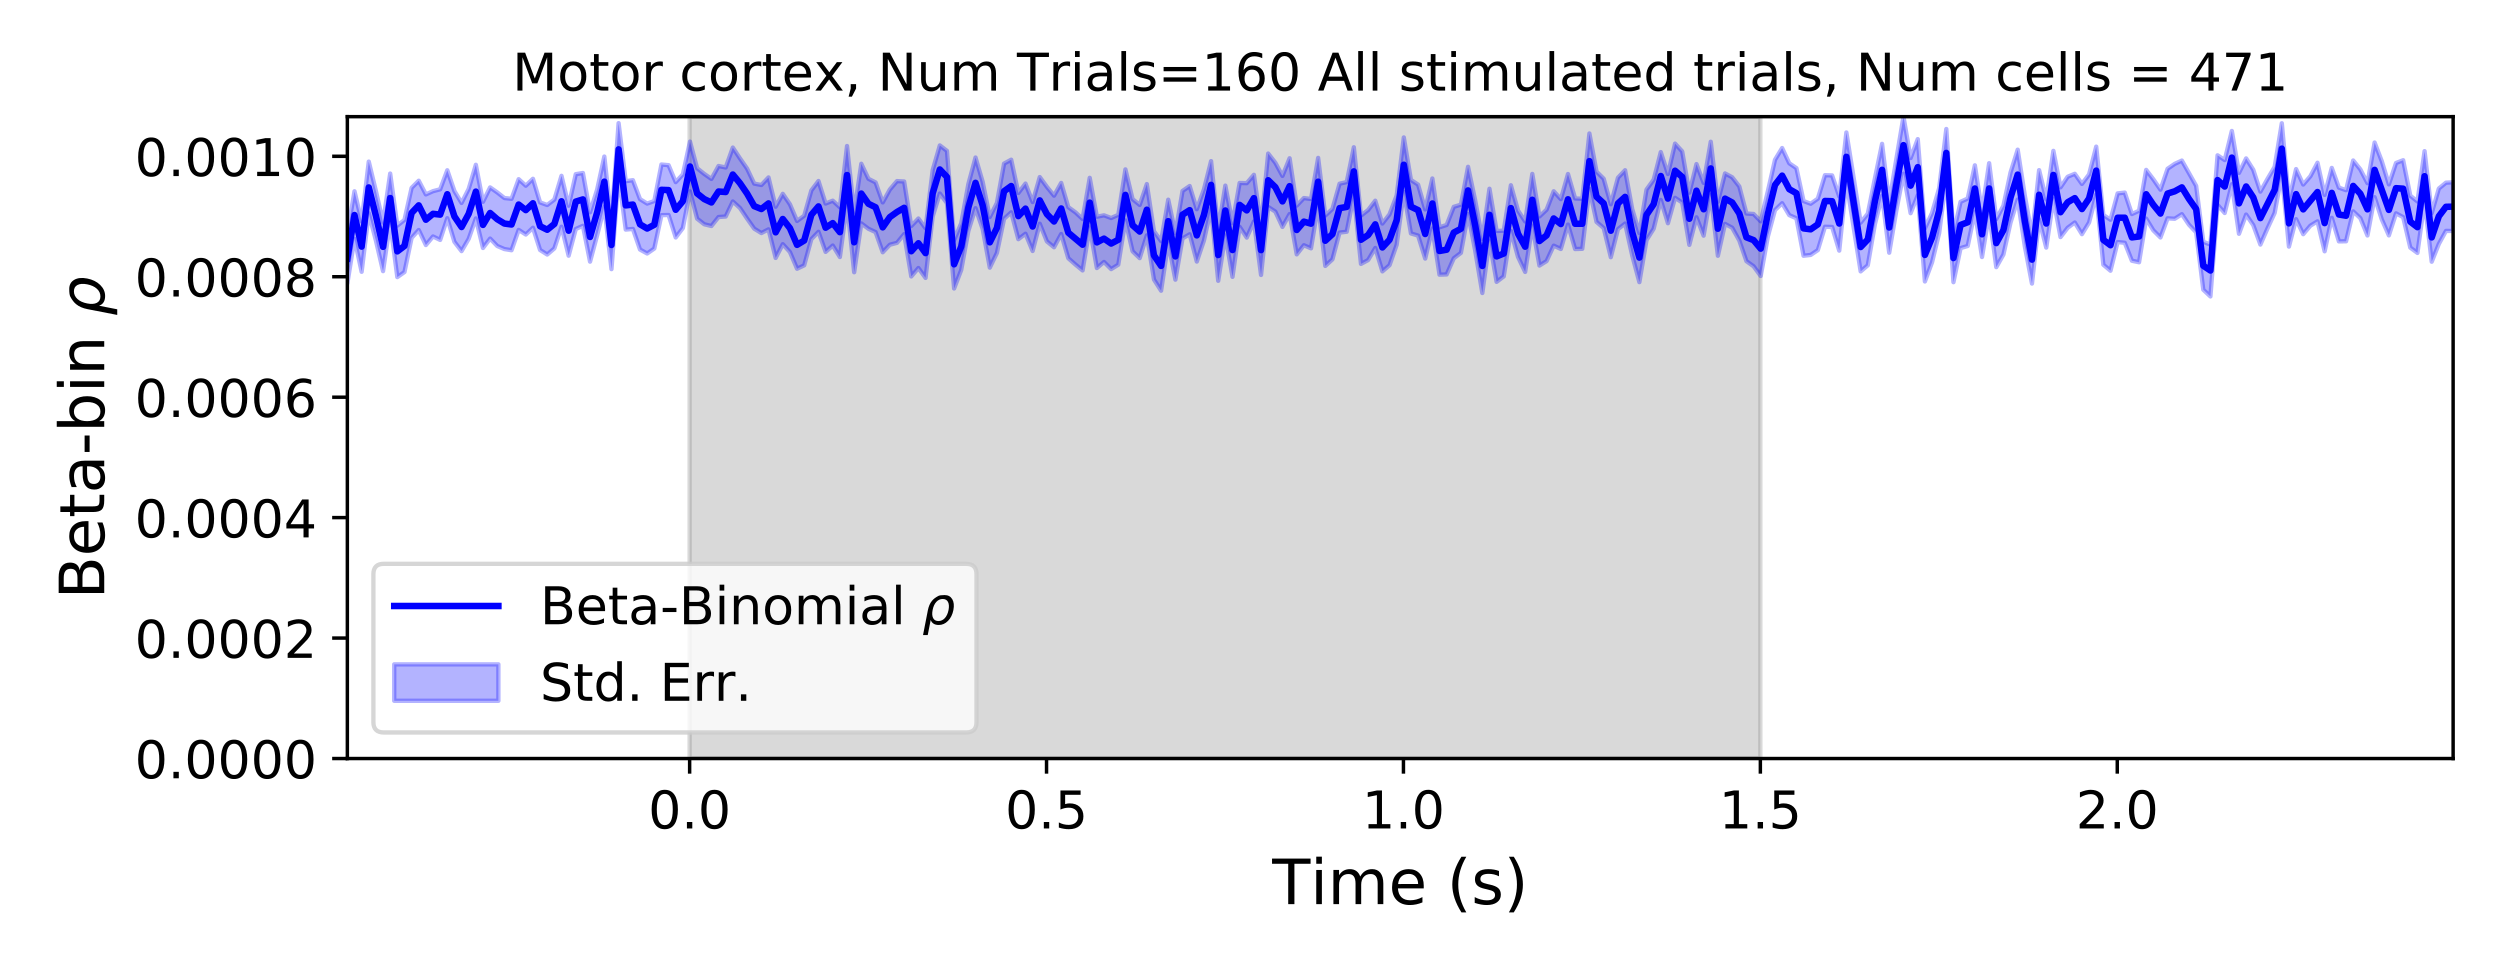 <?xml version="1.0" encoding="utf-8" standalone="no"?>
<!DOCTYPE svg PUBLIC "-//W3C//DTD SVG 1.1//EN"
  "http://www.w3.org/Graphics/SVG/1.1/DTD/svg11.dtd">
<!-- Created with matplotlib (https://matplotlib.org/) -->
<svg height="223.2pt" version="1.1" viewBox="0 0 576 223.2" width="576pt" xmlns="http://www.w3.org/2000/svg" xmlns:xlink="http://www.w3.org/1999/xlink">
 <defs>
  <style type="text/css">
*{stroke-linecap:butt;stroke-linejoin:round;}
  </style>
 </defs>
 <g id="figure_1">
  <g id="patch_1">
   <path d="M 0 223.2 
L 576 223.2 
L 576 0 
L 0 0 
z
" style="fill:#ffffff;"/>
  </g>
  <g id="axes_1">
   <g id="patch_2">
    <path d="M 80.03 174.76 
L 565.2 174.76 
L 565.2 26.88 
L 80.03 26.88 
z
" style="fill:#ffffff;"/>
   </g>
   <g id="PolyCollection_1">
    <defs>
     <path d="M 158.891 -48.44 
L 158.891 -196.32 
L 405.587 -196.32 
L 405.587 -48.44 
L 405.587 -48.44 
L 158.891 -48.44 
z
" id="mfb79ec7238" style="stroke:#808080;stroke-opacity:0.3;"/>
    </defs>
    <g clip-path="url(#p2ebeecdc3b)">
     <use style="fill:#808080;fill-opacity:0.3;stroke:#808080;stroke-opacity:0.3;" x="0" xlink:href="#mfb79ec7238" y="223.2"/>
    </g>
   </g>
   <g id="PolyCollection_2">
    <defs>
     <path d="M 80.03 -169.358 
L 80.03 -157.92 
L 81.675 -168.181 
L 83.319 -160.58 
L 84.964 -174.055 
L 86.609 -167.773 
L 88.253 -160.729 
L 89.898 -171.946 
L 91.543 -159.357 
L 93.187 -160.522 
L 94.832 -168.38 
L 96.476 -170.208 
L 98.121 -166.744 
L 99.766 -168.715 
L 101.41 -167.922 
L 103.055 -172.922 
L 104.7 -167.477 
L 106.344 -165.346 
L 107.989 -168.178 
L 109.634 -172.87 
L 111.278 -166.062 
L 112.923 -168.231 
L 114.568 -166.52 
L 116.212 -165.816 
L 117.857 -165.546 
L 119.501 -170.228 
L 121.146 -169.168 
L 122.791 -170.725 
L 124.435 -165.599 
L 126.08 -164.56 
L 127.725 -165.968 
L 129.369 -170.961 
L 131.014 -164.29 
L 132.659 -170.439 
L 134.303 -171.175 
L 135.948 -162.915 
L 137.593 -169.034 
L 139.237 -175.567 
L 140.882 -161.189 
L 142.526 -182.751 
L 144.171 -170.303 
L 145.816 -170.453 
L 147.46 -165.71 
L 149.105 -164.797 
L 150.75 -165.938 
L 152.394 -173.628 
L 154.039 -173.662 
L 155.684 -168.49 
L 157.328 -170.651 
L 158.973 -179.109 
L 160.618 -172.821 
L 162.262 -171.529 
L 163.907 -171.126 
L 165.551 -173.198 
L 167.196 -173.31 
L 168.841 -176.778 
L 170.485 -175.285 
L 172.13 -172.837 
L 173.775 -170.517 
L 175.419 -169.507 
L 177.064 -170.357 
L 178.709 -163.772 
L 180.353 -166.939 
L 181.998 -165.134 
L 183.643 -161.282 
L 185.287 -162.067 
L 186.932 -168.088 
L 188.577 -169.794 
L 190.221 -165.168 
L 191.866 -166.627 
L 193.51 -163.979 
L 195.155 -176.182 
L 196.8 -160.477 
L 198.444 -171.733 
L 200.089 -170.489 
L 201.734 -169.723 
L 203.378 -165.078 
L 205.023 -166.815 
L 206.668 -167.248 
L 208.312 -169.249 
L 209.957 -159.51 
L 211.602 -161.45 
L 213.246 -159.173 
L 214.891 -173.336 
L 216.535 -178.61 
L 218.18 -176.397 
L 219.825 -156.732 
L 221.469 -161.015 
L 223.114 -170.016 
L 224.759 -175.234 
L 226.403 -170.458 
L 228.048 -161.536 
L 229.693 -164.937 
L 231.337 -172.785 
L 232.982 -174.272 
L 234.627 -168.093 
L 236.271 -169.349 
L 237.916 -165.375 
L 239.56 -171.657 
L 241.205 -167.583 
L 242.85 -166.231 
L 244.494 -169.281 
L 246.139 -163.696 
L 247.784 -162.251 
L 249.428 -160.895 
L 251.073 -170.805 
L 252.718 -161.447 
L 254.362 -162.845 
L 256.007 -161.203 
L 257.652 -162.214 
L 259.296 -172.423 
L 260.941 -165.307 
L 262.585 -163.725 
L 264.23 -168.97 
L 265.875 -158.796 
L 267.519 -156.218 
L 269.164 -167.303 
L 270.809 -158.764 
L 272.453 -168.276 
L 274.098 -169.218 
L 275.743 -162.938 
L 277.387 -167.79 
L 279.032 -175.132 
L 280.677 -158.503 
L 282.321 -168.968 
L 283.966 -159.416 
L 285.611 -170.945 
L 287.255 -168.459 
L 288.9 -172.174 
L 290.544 -159.85 
L 292.189 -175.52 
L 293.834 -174.451 
L 295.478 -170.923 
L 297.123 -173.881 
L 298.768 -164.597 
L 300.412 -166.697 
L 302.057 -165.982 
L 303.702 -175.864 
L 305.346 -161.932 
L 306.991 -163.441 
L 308.636 -169.612 
L 310.28 -169.808 
L 311.925 -178.157 
L 313.569 -162.399 
L 315.214 -163.285 
L 316.859 -166.065 
L 318.503 -160.678 
L 320.148 -162.099 
L 321.793 -166.813 
L 323.437 -178.953 
L 325.082 -169.419 
L 326.727 -168.921 
L 328.371 -163.625 
L 330.016 -170.553 
L 331.661 -159.913 
L 333.305 -159.967 
L 334.95 -163.692 
L 336.594 -164.936 
L 338.239 -173.889 
L 339.884 -165.453 
L 341.528 -155.692 
L 343.173 -167.712 
L 344.818 -158.263 
L 346.462 -159.519 
L 348.107 -169.992 
L 349.752 -163.998 
L 351.396 -160.551 
L 353.041 -171.214 
L 354.686 -162.016 
L 356.33 -163.046 
L 357.975 -166.599 
L 359.619 -165.838 
L 361.264 -171.456 
L 362.909 -165.82 
L 364.553 -165.874 
L 366.198 -179.704 
L 367.843 -172.068 
L 369.487 -170.66 
L 371.132 -163.942 
L 372.777 -170.404 
L 374.421 -171.691 
L 376.066 -164.324 
L 377.711 -158.194 
L 379.355 -167.882 
L 381 -170.492 
L 382.645 -177.129 
L 384.289 -171.77 
L 385.934 -177.62 
L 387.578 -176.545 
L 389.223 -166.786 
L 390.868 -173.128 
L 392.512 -168.906 
L 394.157 -178.244 
L 395.802 -164.271 
L 397.446 -171.619 
L 399.091 -170.734 
L 400.736 -167.781 
L 402.38 -163.023 
L 404.025 -161.854 
L 405.67 -159.615 
L 407.314 -168.695 
L 408.959 -174.8 
L 410.603 -176.375 
L 412.248 -173.633 
L 413.893 -172.909 
L 415.537 -164.273 
L 417.182 -164.467 
L 418.827 -165.574 
L 420.471 -170.952 
L 422.116 -170.909 
L 423.761 -165.455 
L 425.405 -181.469 
L 427.05 -170.97 
L 428.695 -160.673 
L 430.339 -162.077 
L 431.984 -171.571 
L 433.628 -178.089 
L 435.273 -164.974 
L 436.918 -174.701 
L 438.562 -183.193 
L 440.207 -174.082 
L 441.852 -178.224 
L 443.496 -158.35 
L 445.141 -162.76 
L 446.786 -169.521 
L 448.43 -182.448 
L 450.075 -158.186 
L 451.72 -166.041 
L 453.364 -166.53 
L 455.009 -174.422 
L 456.653 -163.983 
L 458.298 -173.954 
L 459.943 -161.649 
L 461.587 -164.557 
L 463.232 -171.937 
L 464.877 -177.23 
L 466.521 -166.437 
L 468.166 -157.868 
L 469.811 -172.643 
L 471.455 -166.157 
L 473.1 -177.345 
L 474.745 -168.577 
L 476.389 -170.723 
L 478.034 -171.936 
L 479.679 -169.251 
L 481.323 -171.935 
L 482.968 -178.366 
L 484.612 -162.209 
L 486.257 -160.83 
L 487.902 -167.432 
L 489.546 -167.262 
L 491.191 -163.125 
L 492.836 -162.778 
L 494.48 -172.83 
L 496.125 -170.128 
L 497.77 -168.49 
L 499.414 -172.897 
L 501.059 -172.798 
L 502.704 -173.85 
L 504.348 -171.417 
L 505.993 -169.674 
L 507.637 -156.456 
L 509.282 -154.901 
L 510.927 -176.003 
L 512.571 -174.126 
L 514.216 -180.753 
L 515.861 -169.334 
L 517.505 -173.76 
L 519.15 -171.337 
L 520.795 -166.855 
L 522.439 -170.595 
L 524.084 -174.147 
L 525.729 -183.097 
L 527.373 -166.385 
L 529.018 -172.701 
L 530.662 -169.246 
L 532.307 -171.202 
L 533.952 -172.205 
L 535.596 -165.302 
L 537.241 -173.012 
L 538.886 -167.584 
L 540.53 -167.607 
L 542.175 -174.5 
L 543.82 -172.943 
L 545.464 -168.946 
L 547.109 -177.763 
L 548.754 -172.673 
L 550.398 -168.967 
L 552.043 -174.046 
L 553.687 -173.171 
L 555.332 -166.147 
L 556.977 -164.933 
L 558.621 -176.824 
L 560.266 -162.902 
L 561.911 -167.004 
L 563.555 -169.997 
L 565.2 -169.98 
L 565.2 -181.199 
L 565.2 -181.199 
L 563.555 -181.114 
L 561.911 -179.755 
L 560.266 -174.103 
L 558.621 -188.376 
L 556.977 -176.79 
L 555.332 -178.107 
L 553.687 -186.284 
L 552.043 -185.646 
L 550.398 -180.722 
L 548.754 -186.085 
L 547.109 -190.363 
L 545.464 -180.996 
L 543.82 -184.18 
L 542.175 -186.22 
L 540.53 -179.38 
L 538.886 -179.963 
L 537.241 -184.512 
L 535.596 -178.298 
L 533.952 -185.704 
L 532.307 -182.591 
L 530.662 -180.681 
L 529.018 -184.24 
L 527.373 -177.093 
L 525.729 -194.801 
L 524.084 -184.77 
L 522.439 -181.989 
L 520.795 -179.051 
L 519.15 -184.093 
L 517.505 -186.701 
L 515.861 -183.351 
L 514.216 -193.026 
L 512.571 -186.322 
L 510.927 -187.414 
L 509.282 -166.84 
L 507.637 -167.495 
L 505.993 -180.381 
L 504.348 -183.298 
L 502.704 -186.203 
L 501.059 -185.445 
L 499.414 -184.312 
L 497.77 -179.502 
L 496.125 -181.891 
L 494.48 -184.054 
L 492.836 -174.648 
L 491.191 -173.883 
L 489.546 -178.826 
L 487.902 -178.641 
L 486.257 -172.572 
L 484.612 -173.669 
L 482.968 -189.413 
L 481.323 -183.016 
L 479.679 -180.822 
L 478.034 -183.158 
L 476.389 -182.474 
L 474.745 -180.038 
L 473.1 -188.443 
L 471.455 -177.24 
L 469.811 -184.001 
L 468.166 -168.896 
L 466.521 -178.115 
L 464.877 -188.713 
L 463.232 -183.474 
L 461.587 -175.801 
L 459.943 -172.733 
L 458.298 -185.6 
L 456.653 -174.439 
L 455.009 -185.11 
L 453.364 -177.457 
L 451.72 -176.71 
L 450.075 -169.307 
L 448.43 -193.478 
L 446.786 -179.862 
L 445.141 -174.135 
L 443.496 -170.583 
L 441.852 -191.146 
L 440.207 -186.784 
L 438.562 -196.32 
L 436.918 -186.551 
L 435.273 -176.588 
L 433.628 -190.057 
L 431.984 -182.113 
L 430.339 -173.955 
L 428.695 -171.906 
L 427.05 -182.417 
L 425.405 -192.678 
L 423.761 -177.94 
L 422.116 -182.783 
L 420.471 -182.835 
L 418.827 -177.431 
L 417.182 -176.258 
L 415.537 -176.883 
L 413.893 -184.458 
L 412.248 -185.584 
L 410.603 -189.09 
L 408.959 -186.385 
L 407.314 -179.136 
L 405.67 -172.202 
L 404.025 -173.899 
L 402.38 -174.007 
L 400.736 -180.243 
L 399.091 -182.361 
L 397.446 -183.242 
L 395.802 -176.73 
L 394.157 -190.542 
L 392.512 -181.071 
L 390.868 -185.394 
L 389.223 -178.813 
L 387.578 -188.314 
L 385.934 -190.111 
L 384.289 -183.117 
L 382.645 -188.157 
L 381 -181.789 
L 379.355 -179.522 
L 377.711 -169.502 
L 376.066 -175.012 
L 374.421 -183.981 
L 372.777 -182.254 
L 371.132 -176.144 
L 369.487 -182.025 
L 367.843 -183.648 
L 366.198 -192.449 
L 364.553 -177.414 
L 362.909 -177.472 
L 361.264 -183.112 
L 359.619 -177.323 
L 357.975 -179.132 
L 356.33 -174.885 
L 354.686 -173.318 
L 353.041 -183.128 
L 351.396 -172.17 
L 349.752 -174.69 
L 348.107 -180.52 
L 346.462 -170.051 
L 344.818 -169.988 
L 343.173 -179.709 
L 341.528 -168.161 
L 339.884 -177.022 
L 338.239 -184.768 
L 336.594 -176.048 
L 334.95 -175.545 
L 333.305 -171.369 
L 331.661 -170.831 
L 330.016 -182.077 
L 328.371 -174.949 
L 326.727 -180.655 
L 325.082 -181.746 
L 323.437 -191.536 
L 321.793 -178.164 
L 320.148 -173.82 
L 318.503 -171.698 
L 316.859 -176.955 
L 315.214 -174.81 
L 313.569 -173.513 
L 311.925 -189.271 
L 310.28 -181.245 
L 308.636 -180.876 
L 306.991 -175.066 
L 305.346 -173.537 
L 303.702 -186.821 
L 302.057 -177.35 
L 300.412 -177.569 
L 298.768 -175.83 
L 297.123 -186.734 
L 295.478 -182.676 
L 293.834 -185.705 
L 292.189 -187.82 
L 290.544 -171.289 
L 288.9 -182.921 
L 287.255 -181.001 
L 285.611 -181.042 
L 283.966 -171.772 
L 282.321 -180.434 
L 280.677 -170.37 
L 279.032 -186.078 
L 277.387 -179.561 
L 275.743 -175.001 
L 274.098 -180.339 
L 272.453 -179.199 
L 270.809 -169.482 
L 269.164 -177.191 
L 267.519 -167.641 
L 265.875 -169.914 
L 264.23 -180.787 
L 262.585 -175.982 
L 260.941 -177.332 
L 259.296 -184.172 
L 257.652 -173.696 
L 256.007 -172.968 
L 254.362 -173.593 
L 252.718 -173.264 
L 251.073 -182.226 
L 249.428 -172.741 
L 247.784 -174.28 
L 246.139 -175.473 
L 244.494 -181.053 
L 242.85 -178.115 
L 241.205 -180.145 
L 239.56 -182.4 
L 237.916 -176.65 
L 236.271 -180.908 
L 234.627 -178.733 
L 232.982 -186.403 
L 231.337 -185.512 
L 229.693 -176.459 
L 228.048 -173.195 
L 226.403 -181.312 
L 224.759 -186.908 
L 223.114 -180.806 
L 221.469 -171.771 
L 219.825 -167.878 
L 218.18 -188.436 
L 216.535 -189.697 
L 214.891 -184.009 
L 213.246 -170.596 
L 211.602 -172.857 
L 209.957 -171.125 
L 208.312 -181.384 
L 206.668 -181.472 
L 205.023 -179.54 
L 203.378 -176.565 
L 201.734 -181.17 
L 200.089 -182.008 
L 198.444 -185.466 
L 196.8 -174.285 
L 195.155 -189.562 
L 193.51 -175.435 
L 191.866 -176.963 
L 190.221 -176.302 
L 188.577 -181.496 
L 186.932 -179.321 
L 185.287 -173.494 
L 183.643 -172.295 
L 181.998 -176.134 
L 180.353 -178.539 
L 178.709 -175.572 
L 177.064 -182.318 
L 175.419 -180.577 
L 173.775 -180.896 
L 172.13 -184.346 
L 170.485 -186.708 
L 168.841 -189.199 
L 167.196 -184.611 
L 165.551 -184.954 
L 163.907 -181.978 
L 162.262 -183.13 
L 160.618 -184.443 
L 158.973 -190.574 
L 157.328 -183.024 
L 155.684 -181.244 
L 154.039 -185.145 
L 152.394 -185.298 
L 150.75 -176.885 
L 149.105 -176.296 
L 147.46 -177.317 
L 145.816 -181.682 
L 144.171 -181.447 
L 142.526 -194.826 
L 140.882 -172.328 
L 139.237 -187.131 
L 137.593 -179.567 
L 135.948 -174.287 
L 134.303 -183.341 
L 132.659 -183.071 
L 131.014 -175.804 
L 129.369 -182.687 
L 127.725 -177.226 
L 126.08 -175.971 
L 124.435 -176.563 
L 122.791 -182.007 
L 121.146 -180.414 
L 119.501 -181.914 
L 117.857 -177.4 
L 116.212 -177.573 
L 114.568 -178.867 
L 112.923 -180.021 
L 111.278 -176.705 
L 109.634 -185.232 
L 107.989 -179.692 
L 106.344 -176.448 
L 104.7 -179.176 
L 103.055 -183.971 
L 101.41 -179.582 
L 99.766 -179.155 
L 98.121 -178.408 
L 96.476 -181.561 
L 94.832 -179.909 
L 93.187 -172.53 
L 91.543 -171.214 
L 89.898 -183.213 
L 88.253 -171.917 
L 86.609 -179.182 
L 84.964 -185.965 
L 83.319 -172.183 
L 81.675 -179.126 
L 80.03 -169.358 
z
" id="m6a6c5e81e4" style="stroke:#0000ff;stroke-opacity:0.3;"/>
    </defs>
    <g clip-path="url(#p2ebeecdc3b)">
     <use style="fill:#0000ff;fill-opacity:0.3;stroke:#0000ff;stroke-opacity:0.3;" x="0" xlink:href="#m6a6c5e81e4" y="223.2"/>
    </g>
   </g>
   <g id="matplotlib.axis_1">
    <g id="xtick_1">
     <g id="line2d_1">
      <defs>
       <path d="M 0 0 
L 0 3.5 
" id="m3a755cd1f6" style="stroke:#000000;stroke-width:0.8;"/>
      </defs>
      <g>
       <use style="stroke:#000000;stroke-width:0.8;" x="158.891" xlink:href="#m3a755cd1f6" y="174.76"/>
      </g>
     </g>
     <g id="text_1">
      <!-- 0.0 -->
      <defs>
       <path d="M 31.781 66.406 
Q 24.172 66.406 20.328 58.906 
Q 16.5 51.422 16.5 36.375 
Q 16.5 21.391 20.328 13.891 
Q 24.172 6.391 31.781 6.391 
Q 39.453 6.391 43.281 13.891 
Q 47.125 21.391 47.125 36.375 
Q 47.125 51.422 43.281 58.906 
Q 39.453 66.406 31.781 66.406 
z
M 31.781 74.219 
Q 44.047 74.219 50.516 64.516 
Q 56.984 54.828 56.984 36.375 
Q 56.984 17.969 50.516 8.266 
Q 44.047 -1.422 31.781 -1.422 
Q 19.531 -1.422 13.062 8.266 
Q 6.594 17.969 6.594 36.375 
Q 6.594 54.828 13.062 64.516 
Q 19.531 74.219 31.781 74.219 
z
" id="DejaVuSans-48"/>
       <path d="M 10.688 12.406 
L 21 12.406 
L 21 0 
L 10.688 0 
z
" id="DejaVuSans-46"/>
      </defs>
      <g transform="translate(149.349 190.878)scale(0.12 -0.12)">
       <use xlink:href="#DejaVuSans-48"/>
       <use x="63.623" xlink:href="#DejaVuSans-46"/>
       <use x="95.41" xlink:href="#DejaVuSans-48"/>
      </g>
     </g>
    </g>
    <g id="xtick_2">
     <g id="line2d_2">
      <g>
       <use style="stroke:#000000;stroke-width:0.8;" x="241.123" xlink:href="#m3a755cd1f6" y="174.76"/>
      </g>
     </g>
     <g id="text_2">
      <!-- 0.5 -->
      <defs>
       <path d="M 10.797 72.906 
L 49.516 72.906 
L 49.516 64.594 
L 19.828 64.594 
L 19.828 46.734 
Q 21.969 47.469 24.109 47.828 
Q 26.266 48.188 28.422 48.188 
Q 40.625 48.188 47.75 41.5 
Q 54.891 34.812 54.891 23.391 
Q 54.891 11.625 47.562 5.094 
Q 40.234 -1.422 26.906 -1.422 
Q 22.312 -1.422 17.547 -0.641 
Q 12.797 0.141 7.719 1.703 
L 7.719 11.625 
Q 12.109 9.234 16.797 8.062 
Q 21.484 6.891 26.703 6.891 
Q 35.156 6.891 40.078 11.328 
Q 45.016 15.766 45.016 23.391 
Q 45.016 31 40.078 35.438 
Q 35.156 39.891 26.703 39.891 
Q 22.75 39.891 18.812 39.016 
Q 14.891 38.141 10.797 36.281 
z
" id="DejaVuSans-53"/>
      </defs>
      <g transform="translate(231.581 190.878)scale(0.12 -0.12)">
       <use xlink:href="#DejaVuSans-48"/>
       <use x="63.623" xlink:href="#DejaVuSans-46"/>
       <use x="95.41" xlink:href="#DejaVuSans-53"/>
      </g>
     </g>
    </g>
    <g id="xtick_3">
     <g id="line2d_3">
      <g>
       <use style="stroke:#000000;stroke-width:0.8;" x="323.355" xlink:href="#m3a755cd1f6" y="174.76"/>
      </g>
     </g>
     <g id="text_3">
      <!-- 1.0 -->
      <defs>
       <path d="M 12.406 8.297 
L 28.516 8.297 
L 28.516 63.922 
L 10.984 60.406 
L 10.984 69.391 
L 28.422 72.906 
L 38.281 72.906 
L 38.281 8.297 
L 54.391 8.297 
L 54.391 0 
L 12.406 0 
z
" id="DejaVuSans-49"/>
      </defs>
      <g transform="translate(313.813 190.878)scale(0.12 -0.12)">
       <use xlink:href="#DejaVuSans-49"/>
       <use x="63.623" xlink:href="#DejaVuSans-46"/>
       <use x="95.41" xlink:href="#DejaVuSans-48"/>
      </g>
     </g>
    </g>
    <g id="xtick_4">
     <g id="line2d_4">
      <g>
       <use style="stroke:#000000;stroke-width:0.8;" x="405.587" xlink:href="#m3a755cd1f6" y="174.76"/>
      </g>
     </g>
     <g id="text_4">
      <!-- 1.5 -->
      <g transform="translate(396.045 190.878)scale(0.12 -0.12)">
       <use xlink:href="#DejaVuSans-49"/>
       <use x="63.623" xlink:href="#DejaVuSans-46"/>
       <use x="95.41" xlink:href="#DejaVuSans-53"/>
      </g>
     </g>
    </g>
    <g id="xtick_5">
     <g id="line2d_5">
      <g>
       <use style="stroke:#000000;stroke-width:0.8;" x="487.819" xlink:href="#m3a755cd1f6" y="174.76"/>
      </g>
     </g>
     <g id="text_5">
      <!-- 2.0 -->
      <defs>
       <path d="M 19.188 8.297 
L 53.609 8.297 
L 53.609 0 
L 7.328 0 
L 7.328 8.297 
Q 12.938 14.109 22.625 23.891 
Q 32.328 33.688 34.812 36.531 
Q 39.547 41.844 41.422 45.531 
Q 43.312 49.219 43.312 52.781 
Q 43.312 58.594 39.234 62.25 
Q 35.156 65.922 28.609 65.922 
Q 23.969 65.922 18.812 64.312 
Q 13.672 62.703 7.812 59.422 
L 7.812 69.391 
Q 13.766 71.781 18.938 73 
Q 24.125 74.219 28.422 74.219 
Q 39.75 74.219 46.484 68.547 
Q 53.219 62.891 53.219 53.422 
Q 53.219 48.922 51.531 44.891 
Q 49.859 40.875 45.406 35.406 
Q 44.188 33.984 37.641 27.219 
Q 31.109 20.453 19.188 8.297 
z
" id="DejaVuSans-50"/>
      </defs>
      <g transform="translate(478.278 190.878)scale(0.12 -0.12)">
       <use xlink:href="#DejaVuSans-50"/>
       <use x="63.623" xlink:href="#DejaVuSans-46"/>
       <use x="95.41" xlink:href="#DejaVuSans-48"/>
      </g>
     </g>
    </g>
    <g id="text_6">
     <!-- Time (s) -->
     <defs>
      <path d="M -0.297 72.906 
L 61.375 72.906 
L 61.375 64.594 
L 35.5 64.594 
L 35.5 0 
L 25.594 0 
L 25.594 64.594 
L -0.297 64.594 
z
" id="DejaVuSans-84"/>
      <path d="M 9.422 54.688 
L 18.406 54.688 
L 18.406 0 
L 9.422 0 
z
M 9.422 75.984 
L 18.406 75.984 
L 18.406 64.594 
L 9.422 64.594 
z
" id="DejaVuSans-105"/>
      <path d="M 52 44.188 
Q 55.375 50.25 60.062 53.125 
Q 64.75 56 71.094 56 
Q 79.641 56 84.281 50.016 
Q 88.922 44.047 88.922 33.016 
L 88.922 0 
L 79.891 0 
L 79.891 32.719 
Q 79.891 40.578 77.094 44.375 
Q 74.312 48.188 68.609 48.188 
Q 61.625 48.188 57.562 43.547 
Q 53.516 38.922 53.516 30.906 
L 53.516 0 
L 44.484 0 
L 44.484 32.719 
Q 44.484 40.625 41.703 44.406 
Q 38.922 48.188 33.109 48.188 
Q 26.219 48.188 22.156 43.531 
Q 18.109 38.875 18.109 30.906 
L 18.109 0 
L 9.078 0 
L 9.078 54.688 
L 18.109 54.688 
L 18.109 46.188 
Q 21.188 51.219 25.484 53.609 
Q 29.781 56 35.688 56 
Q 41.656 56 45.828 52.969 
Q 50 49.953 52 44.188 
z
" id="DejaVuSans-109"/>
      <path d="M 56.203 29.594 
L 56.203 25.203 
L 14.891 25.203 
Q 15.484 15.922 20.484 11.062 
Q 25.484 6.203 34.422 6.203 
Q 39.594 6.203 44.453 7.469 
Q 49.312 8.734 54.109 11.281 
L 54.109 2.781 
Q 49.266 0.734 44.188 -0.344 
Q 39.109 -1.422 33.891 -1.422 
Q 20.797 -1.422 13.156 6.188 
Q 5.516 13.812 5.516 26.812 
Q 5.516 40.234 12.766 48.109 
Q 20.016 56 32.328 56 
Q 43.359 56 49.781 48.891 
Q 56.203 41.797 56.203 29.594 
z
M 47.219 32.234 
Q 47.125 39.594 43.094 43.984 
Q 39.062 48.391 32.422 48.391 
Q 24.906 48.391 20.391 44.141 
Q 15.875 39.891 15.188 32.172 
z
" id="DejaVuSans-101"/>
      <path id="DejaVuSans-32"/>
      <path d="M 31 75.875 
Q 24.469 64.656 21.281 53.656 
Q 18.109 42.672 18.109 31.391 
Q 18.109 20.125 21.312 9.062 
Q 24.516 -2 31 -13.188 
L 23.188 -13.188 
Q 15.875 -1.703 12.234 9.375 
Q 8.594 20.453 8.594 31.391 
Q 8.594 42.281 12.203 53.312 
Q 15.828 64.359 23.188 75.875 
z
" id="DejaVuSans-40"/>
      <path d="M 44.281 53.078 
L 44.281 44.578 
Q 40.484 46.531 36.375 47.5 
Q 32.281 48.484 27.875 48.484 
Q 21.188 48.484 17.844 46.438 
Q 14.5 44.391 14.5 40.281 
Q 14.5 37.156 16.891 35.375 
Q 19.281 33.594 26.516 31.984 
L 29.594 31.297 
Q 39.156 29.25 43.188 25.516 
Q 47.219 21.781 47.219 15.094 
Q 47.219 7.469 41.188 3.016 
Q 35.156 -1.422 24.609 -1.422 
Q 20.219 -1.422 15.453 -0.562 
Q 10.688 0.297 5.422 2 
L 5.422 11.281 
Q 10.406 8.688 15.234 7.391 
Q 20.062 6.109 24.812 6.109 
Q 31.156 6.109 34.562 8.281 
Q 37.984 10.453 37.984 14.406 
Q 37.984 18.062 35.516 20.016 
Q 33.062 21.969 24.703 23.781 
L 21.578 24.516 
Q 13.234 26.266 9.516 29.906 
Q 5.812 33.547 5.812 39.891 
Q 5.812 47.609 11.281 51.797 
Q 16.75 56 26.812 56 
Q 31.781 56 36.172 55.266 
Q 40.578 54.547 44.281 53.078 
z
" id="DejaVuSans-115"/>
      <path d="M 8.016 75.875 
L 15.828 75.875 
Q 23.141 64.359 26.781 53.312 
Q 30.422 42.281 30.422 31.391 
Q 30.422 20.453 26.781 9.375 
Q 23.141 -1.703 15.828 -13.188 
L 8.016 -13.188 
Q 14.5 -2 17.703 9.062 
Q 20.906 20.125 20.906 31.391 
Q 20.906 42.672 17.703 53.656 
Q 14.5 64.656 8.016 75.875 
z
" id="DejaVuSans-41"/>
     </defs>
     <g transform="translate(293.12 208.315)scale(0.144 -0.144)">
      <use xlink:href="#DejaVuSans-84"/>
      <use x="61.037" xlink:href="#DejaVuSans-105"/>
      <use x="88.82" xlink:href="#DejaVuSans-109"/>
      <use x="186.232" xlink:href="#DejaVuSans-101"/>
      <use x="247.756" xlink:href="#DejaVuSans-32"/>
      <use x="279.543" xlink:href="#DejaVuSans-40"/>
      <use x="318.557" xlink:href="#DejaVuSans-115"/>
      <use x="370.656" xlink:href="#DejaVuSans-41"/>
     </g>
    </g>
   </g>
   <g id="matplotlib.axis_2">
    <g id="ytick_1">
     <g id="line2d_6">
      <defs>
       <path d="M 0 0 
L -3.5 0 
" id="mf08688c324" style="stroke:#000000;stroke-width:0.8;"/>
      </defs>
      <g>
       <use style="stroke:#000000;stroke-width:0.8;" x="80.03" xlink:href="#mf08688c324" y="174.76"/>
      </g>
     </g>
     <g id="text_7">
      <!-- 0.0000 -->
      <g transform="translate(31.041 179.319)scale(0.12 -0.12)">
       <use xlink:href="#DejaVuSans-48"/>
       <use x="63.623" xlink:href="#DejaVuSans-46"/>
       <use x="95.41" xlink:href="#DejaVuSans-48"/>
       <use x="159.033" xlink:href="#DejaVuSans-48"/>
       <use x="222.656" xlink:href="#DejaVuSans-48"/>
       <use x="286.279" xlink:href="#DejaVuSans-48"/>
      </g>
     </g>
    </g>
    <g id="ytick_2">
     <g id="line2d_7">
      <g>
       <use style="stroke:#000000;stroke-width:0.8;" x="80.03" xlink:href="#mf08688c324" y="147.01"/>
      </g>
     </g>
     <g id="text_8">
      <!-- 0.0002 -->
      <g transform="translate(31.041 151.569)scale(0.12 -0.12)">
       <use xlink:href="#DejaVuSans-48"/>
       <use x="63.623" xlink:href="#DejaVuSans-46"/>
       <use x="95.41" xlink:href="#DejaVuSans-48"/>
       <use x="159.033" xlink:href="#DejaVuSans-48"/>
       <use x="222.656" xlink:href="#DejaVuSans-48"/>
       <use x="286.279" xlink:href="#DejaVuSans-50"/>
      </g>
     </g>
    </g>
    <g id="ytick_3">
     <g id="line2d_8">
      <g>
       <use style="stroke:#000000;stroke-width:0.8;" x="80.03" xlink:href="#mf08688c324" y="119.261"/>
      </g>
     </g>
     <g id="text_9">
      <!-- 0.0004 -->
      <defs>
       <path d="M 37.797 64.312 
L 12.891 25.391 
L 37.797 25.391 
z
M 35.203 72.906 
L 47.609 72.906 
L 47.609 25.391 
L 58.016 25.391 
L 58.016 17.188 
L 47.609 17.188 
L 47.609 0 
L 37.797 0 
L 37.797 17.188 
L 4.891 17.188 
L 4.891 26.703 
z
" id="DejaVuSans-52"/>
      </defs>
      <g transform="translate(31.041 123.82)scale(0.12 -0.12)">
       <use xlink:href="#DejaVuSans-48"/>
       <use x="63.623" xlink:href="#DejaVuSans-46"/>
       <use x="95.41" xlink:href="#DejaVuSans-48"/>
       <use x="159.033" xlink:href="#DejaVuSans-48"/>
       <use x="222.656" xlink:href="#DejaVuSans-48"/>
       <use x="286.279" xlink:href="#DejaVuSans-52"/>
      </g>
     </g>
    </g>
    <g id="ytick_4">
     <g id="line2d_9">
      <g>
       <use style="stroke:#000000;stroke-width:0.8;" x="80.03" xlink:href="#mf08688c324" y="91.511"/>
      </g>
     </g>
     <g id="text_10">
      <!-- 0.0006 -->
      <defs>
       <path d="M 33.016 40.375 
Q 26.375 40.375 22.484 35.828 
Q 18.609 31.297 18.609 23.391 
Q 18.609 15.531 22.484 10.953 
Q 26.375 6.391 33.016 6.391 
Q 39.656 6.391 43.531 10.953 
Q 47.406 15.531 47.406 23.391 
Q 47.406 31.297 43.531 35.828 
Q 39.656 40.375 33.016 40.375 
z
M 52.594 71.297 
L 52.594 62.312 
Q 48.875 64.062 45.094 64.984 
Q 41.312 65.922 37.594 65.922 
Q 27.828 65.922 22.672 59.328 
Q 17.531 52.734 16.797 39.406 
Q 19.672 43.656 24.016 45.922 
Q 28.375 48.188 33.594 48.188 
Q 44.578 48.188 50.953 41.516 
Q 57.328 34.859 57.328 23.391 
Q 57.328 12.156 50.688 5.359 
Q 44.047 -1.422 33.016 -1.422 
Q 20.359 -1.422 13.672 8.266 
Q 6.984 17.969 6.984 36.375 
Q 6.984 53.656 15.188 63.938 
Q 23.391 74.219 37.203 74.219 
Q 40.922 74.219 44.703 73.484 
Q 48.484 72.75 52.594 71.297 
z
" id="DejaVuSans-54"/>
      </defs>
      <g transform="translate(31.041 96.07)scale(0.12 -0.12)">
       <use xlink:href="#DejaVuSans-48"/>
       <use x="63.623" xlink:href="#DejaVuSans-46"/>
       <use x="95.41" xlink:href="#DejaVuSans-48"/>
       <use x="159.033" xlink:href="#DejaVuSans-48"/>
       <use x="222.656" xlink:href="#DejaVuSans-48"/>
       <use x="286.279" xlink:href="#DejaVuSans-54"/>
      </g>
     </g>
    </g>
    <g id="ytick_5">
     <g id="line2d_10">
      <g>
       <use style="stroke:#000000;stroke-width:0.8;" x="80.03" xlink:href="#mf08688c324" y="63.761"/>
      </g>
     </g>
     <g id="text_11">
      <!-- 0.0008 -->
      <defs>
       <path d="M 31.781 34.625 
Q 24.75 34.625 20.719 30.859 
Q 16.703 27.094 16.703 20.516 
Q 16.703 13.922 20.719 10.156 
Q 24.75 6.391 31.781 6.391 
Q 38.812 6.391 42.859 10.172 
Q 46.922 13.969 46.922 20.516 
Q 46.922 27.094 42.891 30.859 
Q 38.875 34.625 31.781 34.625 
z
M 21.922 38.812 
Q 15.578 40.375 12.031 44.719 
Q 8.5 49.078 8.5 55.328 
Q 8.5 64.062 14.719 69.141 
Q 20.953 74.219 31.781 74.219 
Q 42.672 74.219 48.875 69.141 
Q 55.078 64.062 55.078 55.328 
Q 55.078 49.078 51.531 44.719 
Q 48 40.375 41.703 38.812 
Q 48.828 37.156 52.797 32.312 
Q 56.781 27.484 56.781 20.516 
Q 56.781 9.906 50.312 4.234 
Q 43.844 -1.422 31.781 -1.422 
Q 19.734 -1.422 13.25 4.234 
Q 6.781 9.906 6.781 20.516 
Q 6.781 27.484 10.781 32.312 
Q 14.797 37.156 21.922 38.812 
z
M 18.312 54.391 
Q 18.312 48.734 21.844 45.562 
Q 25.391 42.391 31.781 42.391 
Q 38.141 42.391 41.719 45.562 
Q 45.312 48.734 45.312 54.391 
Q 45.312 60.062 41.719 63.234 
Q 38.141 66.406 31.781 66.406 
Q 25.391 66.406 21.844 63.234 
Q 18.312 60.062 18.312 54.391 
z
" id="DejaVuSans-56"/>
      </defs>
      <g transform="translate(31.041 68.32)scale(0.12 -0.12)">
       <use xlink:href="#DejaVuSans-48"/>
       <use x="63.623" xlink:href="#DejaVuSans-46"/>
       <use x="95.41" xlink:href="#DejaVuSans-48"/>
       <use x="159.033" xlink:href="#DejaVuSans-48"/>
       <use x="222.656" xlink:href="#DejaVuSans-48"/>
       <use x="286.279" xlink:href="#DejaVuSans-56"/>
      </g>
     </g>
    </g>
    <g id="ytick_6">
     <g id="line2d_11">
      <g>
       <use style="stroke:#000000;stroke-width:0.8;" x="80.03" xlink:href="#mf08688c324" y="36.012"/>
      </g>
     </g>
     <g id="text_12">
      <!-- 0.0010 -->
      <g transform="translate(31.041 40.571)scale(0.12 -0.12)">
       <use xlink:href="#DejaVuSans-48"/>
       <use x="63.623" xlink:href="#DejaVuSans-46"/>
       <use x="95.41" xlink:href="#DejaVuSans-48"/>
       <use x="159.033" xlink:href="#DejaVuSans-48"/>
       <use x="222.656" xlink:href="#DejaVuSans-49"/>
       <use x="286.279" xlink:href="#DejaVuSans-48"/>
      </g>
     </g>
    </g>
    <g id="text_13">
     <!-- Beta-bin $\rho$ -->
     <defs>
      <path d="M 19.672 34.812 
L 19.672 8.109 
L 35.5 8.109 
Q 43.453 8.109 47.281 11.406 
Q 51.125 14.703 51.125 21.484 
Q 51.125 28.328 47.281 31.562 
Q 43.453 34.812 35.5 34.812 
z
M 19.672 64.797 
L 19.672 42.828 
L 34.281 42.828 
Q 41.5 42.828 45.031 45.531 
Q 48.578 48.25 48.578 53.812 
Q 48.578 59.328 45.031 62.062 
Q 41.5 64.797 34.281 64.797 
z
M 9.812 72.906 
L 35.016 72.906 
Q 46.297 72.906 52.391 68.219 
Q 58.5 63.531 58.5 54.891 
Q 58.5 48.188 55.375 44.234 
Q 52.25 40.281 46.188 39.312 
Q 53.469 37.75 57.5 32.781 
Q 61.531 27.828 61.531 20.406 
Q 61.531 10.641 54.891 5.312 
Q 48.25 0 35.984 0 
L 9.812 0 
z
" id="DejaVuSans-66"/>
      <path d="M 18.312 70.219 
L 18.312 54.688 
L 36.812 54.688 
L 36.812 47.703 
L 18.312 47.703 
L 18.312 18.016 
Q 18.312 11.328 20.141 9.422 
Q 21.969 7.516 27.594 7.516 
L 36.812 7.516 
L 36.812 0 
L 27.594 0 
Q 17.188 0 13.234 3.875 
Q 9.281 7.766 9.281 18.016 
L 9.281 47.703 
L 2.688 47.703 
L 2.688 54.688 
L 9.281 54.688 
L 9.281 70.219 
z
" id="DejaVuSans-116"/>
      <path d="M 34.281 27.484 
Q 23.391 27.484 19.188 25 
Q 14.984 22.516 14.984 16.5 
Q 14.984 11.719 18.141 8.906 
Q 21.297 6.109 26.703 6.109 
Q 34.188 6.109 38.703 11.406 
Q 43.219 16.703 43.219 25.484 
L 43.219 27.484 
z
M 52.203 31.203 
L 52.203 0 
L 43.219 0 
L 43.219 8.297 
Q 40.141 3.328 35.547 0.953 
Q 30.953 -1.422 24.312 -1.422 
Q 15.922 -1.422 10.953 3.297 
Q 6 8.016 6 15.922 
Q 6 25.141 12.172 29.828 
Q 18.359 34.516 30.609 34.516 
L 43.219 34.516 
L 43.219 35.406 
Q 43.219 41.609 39.141 45 
Q 35.062 48.391 27.688 48.391 
Q 23 48.391 18.547 47.266 
Q 14.109 46.141 10.016 43.891 
L 10.016 52.203 
Q 14.938 54.109 19.578 55.047 
Q 24.219 56 28.609 56 
Q 40.484 56 46.344 49.844 
Q 52.203 43.703 52.203 31.203 
z
" id="DejaVuSans-97"/>
      <path d="M 4.891 31.391 
L 31.203 31.391 
L 31.203 23.391 
L 4.891 23.391 
z
" id="DejaVuSans-45"/>
      <path d="M 48.688 27.297 
Q 48.688 37.203 44.609 42.844 
Q 40.531 48.484 33.406 48.484 
Q 26.266 48.484 22.188 42.844 
Q 18.109 37.203 18.109 27.297 
Q 18.109 17.391 22.188 11.75 
Q 26.266 6.109 33.406 6.109 
Q 40.531 6.109 44.609 11.75 
Q 48.688 17.391 48.688 27.297 
z
M 18.109 46.391 
Q 20.953 51.266 25.266 53.625 
Q 29.594 56 35.594 56 
Q 45.562 56 51.781 48.094 
Q 58.016 40.188 58.016 27.297 
Q 58.016 14.406 51.781 6.484 
Q 45.562 -1.422 35.594 -1.422 
Q 29.594 -1.422 25.266 0.953 
Q 20.953 3.328 18.109 8.203 
L 18.109 0 
L 9.078 0 
L 9.078 75.984 
L 18.109 75.984 
z
" id="DejaVuSans-98"/>
      <path d="M 54.891 33.016 
L 54.891 0 
L 45.906 0 
L 45.906 32.719 
Q 45.906 40.484 42.875 44.328 
Q 39.844 48.188 33.797 48.188 
Q 26.516 48.188 22.312 43.547 
Q 18.109 38.922 18.109 30.906 
L 18.109 0 
L 9.078 0 
L 9.078 54.688 
L 18.109 54.688 
L 18.109 46.188 
Q 21.344 51.125 25.703 53.562 
Q 30.078 56 35.797 56 
Q 45.219 56 50.047 50.172 
Q 54.891 44.344 54.891 33.016 
z
" id="DejaVuSans-110"/>
      <path d="M 18.797 44.922 
Q 22.703 49.906 30.953 54.297 
Q 34.188 56 43.062 56 
Q 53.031 56 57.719 48.094 
Q 62.406 40.188 59.906 27.297 
Q 57.375 14.406 49.609 6.484 
Q 41.844 -1.422 31.891 -1.422 
Q 25.875 -1.422 22.016 0.984 
Q 18.172 3.328 16.312 8.203 
L 10.641 -20.797 
L 1.609 -20.797 
L 10.891 26.812 
Q 13.094 38.094 18.797 44.922 
z
M 50.594 27.297 
Q 52.484 37.203 49.516 42.875 
Q 46.531 48.484 39.406 48.484 
Q 32.281 48.484 27.094 42.875 
Q 21.922 37.203 20.016 27.297 
Q 18.062 17.391 21.047 11.719 
Q 24.031 6.109 31.156 6.109 
Q 38.281 6.109 43.453 11.719 
Q 48.641 17.391 50.594 27.297 
z
" id="DejaVuSans-Oblique-961"/>
     </defs>
     <g transform="translate(24.017 138.044)rotate(-90)scale(0.144 -0.144)">
      <use transform="translate(0 0.016)" xlink:href="#DejaVuSans-66"/>
      <use transform="translate(68.604 0.016)" xlink:href="#DejaVuSans-101"/>
      <use transform="translate(130.127 0.016)" xlink:href="#DejaVuSans-116"/>
      <use transform="translate(169.336 0.016)" xlink:href="#DejaVuSans-97"/>
      <use transform="translate(230.615 0.016)" xlink:href="#DejaVuSans-45"/>
      <use transform="translate(266.699 0.016)" xlink:href="#DejaVuSans-98"/>
      <use transform="translate(330.176 0.016)" xlink:href="#DejaVuSans-105"/>
      <use transform="translate(357.959 0.016)" xlink:href="#DejaVuSans-110"/>
      <use transform="translate(421.338 0.016)" xlink:href="#DejaVuSans-32"/>
      <use transform="translate(453.125 0.016)" xlink:href="#DejaVuSans-Oblique-961"/>
     </g>
    </g>
   </g>
   <g id="line2d_12">
    <path clip-path="url(#p2ebeecdc3b)" d="M 80.03 59.561 
L 81.675 49.547 
L 83.319 56.818 
L 84.964 43.19 
L 86.609 49.722 
L 88.253 56.877 
L 89.898 45.62 
L 91.543 57.914 
L 93.187 56.674 
L 94.832 49.056 
L 96.476 47.316 
L 98.121 50.624 
L 99.766 49.265 
L 101.41 49.448 
L 103.055 44.754 
L 104.7 49.873 
L 106.344 52.303 
L 107.989 49.265 
L 109.634 44.149 
L 111.278 51.817 
L 112.923 49.074 
L 114.568 50.507 
L 116.212 51.505 
L 117.857 51.727 
L 119.501 47.129 
L 121.146 48.409 
L 122.791 46.834 
L 124.435 52.119 
L 126.08 52.934 
L 127.725 51.603 
L 129.369 46.376 
L 131.014 53.153 
L 132.659 46.445 
L 134.303 45.942 
L 135.948 54.599 
L 137.593 48.899 
L 139.237 41.851 
L 140.882 56.441 
L 142.526 34.412 
L 144.171 47.325 
L 145.816 47.133 
L 147.46 51.686 
L 149.105 52.654 
L 150.75 51.788 
L 152.394 43.737 
L 154.039 43.797 
L 155.684 48.333 
L 157.328 46.362 
L 158.973 38.358 
L 160.618 44.568 
L 162.262 45.87 
L 163.907 46.648 
L 165.551 44.124 
L 167.196 44.239 
L 168.841 40.212 
L 170.485 42.204 
L 172.13 44.608 
L 173.775 47.494 
L 175.419 48.158 
L 177.064 46.862 
L 178.709 53.528 
L 180.353 50.461 
L 181.998 52.566 
L 183.643 56.412 
L 185.287 55.419 
L 186.932 49.496 
L 188.577 47.555 
L 190.221 52.465 
L 191.866 51.405 
L 193.51 53.493 
L 195.155 40.328 
L 196.8 55.819 
L 198.444 44.6 
L 200.089 46.951 
L 201.734 47.754 
L 203.378 52.379 
L 205.023 50.023 
L 206.668 48.84 
L 208.312 47.883 
L 209.957 57.882 
L 211.602 56.046 
L 213.246 58.316 
L 214.891 44.527 
L 216.535 39.047 
L 218.18 40.783 
L 219.825 60.895 
L 221.469 56.807 
L 223.114 47.789 
L 224.759 42.129 
L 226.403 47.315 
L 228.048 55.834 
L 229.693 52.502 
L 231.337 44.051 
L 232.982 42.862 
L 234.627 49.787 
L 236.271 48.071 
L 237.916 52.187 
L 239.56 46.171 
L 241.205 49.336 
L 242.85 51.027 
L 244.494 48.033 
L 246.139 53.615 
L 249.428 56.382 
L 251.073 46.685 
L 252.718 55.844 
L 254.362 54.981 
L 256.007 56.114 
L 257.652 55.245 
L 259.296 44.903 
L 260.941 51.881 
L 262.585 53.347 
L 264.23 48.321 
L 265.875 58.845 
L 267.519 61.271 
L 269.164 50.953 
L 270.809 59.077 
L 272.453 49.462 
L 274.098 48.422 
L 275.743 54.231 
L 277.387 49.525 
L 279.032 42.595 
L 280.677 58.763 
L 282.321 48.499 
L 283.966 57.606 
L 285.611 47.206 
L 287.255 48.47 
L 288.9 45.653 
L 290.544 57.631 
L 292.189 41.53 
L 293.834 43.122 
L 295.478 46.401 
L 297.123 42.893 
L 298.768 52.986 
L 300.412 51.067 
L 302.057 51.534 
L 303.702 41.857 
L 305.346 55.466 
L 306.991 53.947 
L 308.636 47.956 
L 310.28 47.673 
L 311.925 39.486 
L 313.569 55.244 
L 315.214 54.153 
L 316.859 51.69 
L 318.503 57.012 
L 320.148 55.24 
L 321.793 50.711 
L 323.437 37.955 
L 325.082 47.617 
L 326.727 48.412 
L 328.371 53.913 
L 330.016 46.885 
L 331.661 57.828 
L 333.305 57.532 
L 334.95 53.582 
L 336.594 52.708 
L 338.239 43.871 
L 339.884 51.962 
L 341.528 61.274 
L 343.173 49.49 
L 344.818 59.075 
L 346.462 58.415 
L 348.107 47.944 
L 349.752 53.856 
L 351.396 56.839 
L 353.041 46.029 
L 354.686 55.533 
L 356.33 54.235 
L 357.975 50.335 
L 359.619 51.62 
L 361.264 45.916 
L 362.909 51.554 
L 364.553 51.556 
L 366.198 37.124 
L 367.843 45.342 
L 369.487 46.858 
L 371.132 53.157 
L 372.777 46.871 
L 374.421 45.364 
L 376.066 53.532 
L 377.711 59.352 
L 379.355 49.498 
L 381 47.06 
L 382.645 40.557 
L 384.289 45.756 
L 385.934 39.335 
L 387.578 40.771 
L 389.223 50.401 
L 390.868 43.939 
L 392.512 48.211 
L 394.157 38.807 
L 395.802 52.699 
L 397.446 45.769 
L 399.091 46.652 
L 400.736 49.188 
L 402.38 54.685 
L 404.025 55.324 
L 405.67 57.292 
L 407.314 49.285 
L 408.959 42.607 
L 410.603 40.468 
L 412.248 43.591 
L 413.893 44.517 
L 415.537 52.622 
L 417.182 52.837 
L 418.827 51.697 
L 420.471 46.307 
L 422.116 46.354 
L 423.761 51.503 
L 425.405 36.127 
L 428.695 56.911 
L 430.339 55.184 
L 431.984 46.358 
L 433.628 39.127 
L 435.273 52.419 
L 436.918 42.574 
L 438.562 33.444 
L 440.207 42.767 
L 441.852 38.515 
L 443.496 58.733 
L 445.141 54.753 
L 446.786 48.509 
L 448.43 35.237 
L 450.075 59.453 
L 451.72 51.825 
L 453.364 51.207 
L 455.009 43.434 
L 456.653 53.989 
L 458.298 43.423 
L 459.943 56.009 
L 461.587 53.021 
L 463.232 45.495 
L 464.877 40.228 
L 466.521 50.924 
L 468.166 59.818 
L 469.811 44.878 
L 471.455 51.501 
L 473.1 40.306 
L 474.745 48.893 
L 476.389 46.601 
L 478.034 45.653 
L 479.679 48.163 
L 481.323 45.725 
L 482.968 39.311 
L 484.612 55.261 
L 486.257 56.499 
L 487.902 50.163 
L 489.546 50.156 
L 491.191 54.696 
L 492.836 54.487 
L 494.48 44.758 
L 496.125 47.19 
L 497.77 49.204 
L 499.414 44.595 
L 501.059 44.078 
L 502.704 43.173 
L 504.348 45.843 
L 505.993 48.173 
L 507.637 61.225 
L 509.282 62.329 
L 510.927 41.492 
L 512.571 42.976 
L 514.216 36.311 
L 515.861 46.857 
L 517.505 42.97 
L 519.15 45.485 
L 520.795 50.247 
L 524.084 43.741 
L 525.729 34.251 
L 527.373 51.461 
L 529.018 44.73 
L 530.662 48.236 
L 533.952 44.245 
L 535.596 51.4 
L 537.241 44.438 
L 538.886 49.426 
L 540.53 49.707 
L 542.175 42.84 
L 543.82 44.638 
L 545.464 48.229 
L 547.109 39.137 
L 550.398 48.356 
L 552.043 43.354 
L 553.687 43.472 
L 555.332 51.073 
L 556.977 52.338 
L 558.621 40.6 
L 560.266 54.697 
L 561.911 49.82 
L 563.555 47.645 
L 565.2 47.61 
L 565.2 47.61 
" style="fill:none;stroke:#0000ff;stroke-linecap:square;stroke-width:1.5;"/>
   </g>
   <g id="patch_3">
    <path d="M 80.03 174.76 
L 80.03 26.88 
" style="fill:none;stroke:#000000;stroke-linecap:square;stroke-linejoin:miter;stroke-width:0.8;"/>
   </g>
   <g id="patch_4">
    <path d="M 565.2 174.76 
L 565.2 26.88 
" style="fill:none;stroke:#000000;stroke-linecap:square;stroke-linejoin:miter;stroke-width:0.8;"/>
   </g>
   <g id="patch_5">
    <path d="M 80.03 174.76 
L 565.2 174.76 
" style="fill:none;stroke:#000000;stroke-linecap:square;stroke-linejoin:miter;stroke-width:0.8;"/>
   </g>
   <g id="patch_6">
    <path d="M 80.03 26.88 
L 565.2 26.88 
" style="fill:none;stroke:#000000;stroke-linecap:square;stroke-linejoin:miter;stroke-width:0.8;"/>
   </g>
   <g id="text_14">
    <!-- Motor cortex, Num Trials=160 All stimulated trials, Num cells = 471 -->
    <defs>
     <path d="M 9.812 72.906 
L 24.516 72.906 
L 43.109 23.297 
L 61.812 72.906 
L 76.516 72.906 
L 76.516 0 
L 66.891 0 
L 66.891 64.016 
L 48.094 14.016 
L 38.188 14.016 
L 19.391 64.016 
L 19.391 0 
L 9.812 0 
z
" id="DejaVuSans-77"/>
     <path d="M 30.609 48.391 
Q 23.391 48.391 19.188 42.75 
Q 14.984 37.109 14.984 27.297 
Q 14.984 17.484 19.156 11.844 
Q 23.344 6.203 30.609 6.203 
Q 37.797 6.203 41.984 11.859 
Q 46.188 17.531 46.188 27.297 
Q 46.188 37.016 41.984 42.703 
Q 37.797 48.391 30.609 48.391 
z
M 30.609 56 
Q 42.328 56 49.016 48.375 
Q 55.719 40.766 55.719 27.297 
Q 55.719 13.875 49.016 6.219 
Q 42.328 -1.422 30.609 -1.422 
Q 18.844 -1.422 12.172 6.219 
Q 5.516 13.875 5.516 27.297 
Q 5.516 40.766 12.172 48.375 
Q 18.844 56 30.609 56 
z
" id="DejaVuSans-111"/>
     <path d="M 41.109 46.297 
Q 39.594 47.172 37.812 47.578 
Q 36.031 48 33.891 48 
Q 26.266 48 22.188 43.047 
Q 18.109 38.094 18.109 28.812 
L 18.109 0 
L 9.078 0 
L 9.078 54.688 
L 18.109 54.688 
L 18.109 46.188 
Q 20.953 51.172 25.484 53.578 
Q 30.031 56 36.531 56 
Q 37.453 56 38.578 55.875 
Q 39.703 55.766 41.062 55.516 
z
" id="DejaVuSans-114"/>
     <path d="M 48.781 52.594 
L 48.781 44.188 
Q 44.969 46.297 41.141 47.344 
Q 37.312 48.391 33.406 48.391 
Q 24.656 48.391 19.812 42.844 
Q 14.984 37.312 14.984 27.297 
Q 14.984 17.281 19.812 11.734 
Q 24.656 6.203 33.406 6.203 
Q 37.312 6.203 41.141 7.25 
Q 44.969 8.297 48.781 10.406 
L 48.781 2.094 
Q 45.016 0.344 40.984 -0.531 
Q 36.969 -1.422 32.422 -1.422 
Q 20.062 -1.422 12.781 6.344 
Q 5.516 14.109 5.516 27.297 
Q 5.516 40.672 12.859 48.328 
Q 20.219 56 33.016 56 
Q 37.156 56 41.109 55.141 
Q 45.062 54.297 48.781 52.594 
z
" id="DejaVuSans-99"/>
     <path d="M 54.891 54.688 
L 35.109 28.078 
L 55.906 0 
L 45.312 0 
L 29.391 21.484 
L 13.484 0 
L 2.875 0 
L 24.125 28.609 
L 4.688 54.688 
L 15.281 54.688 
L 29.781 35.203 
L 44.281 54.688 
z
" id="DejaVuSans-120"/>
     <path d="M 11.719 12.406 
L 22.016 12.406 
L 22.016 4 
L 14.016 -11.625 
L 7.719 -11.625 
L 11.719 4 
z
" id="DejaVuSans-44"/>
     <path d="M 9.812 72.906 
L 23.094 72.906 
L 55.422 11.922 
L 55.422 72.906 
L 64.984 72.906 
L 64.984 0 
L 51.703 0 
L 19.391 60.984 
L 19.391 0 
L 9.812 0 
z
" id="DejaVuSans-78"/>
     <path d="M 8.5 21.578 
L 8.5 54.688 
L 17.484 54.688 
L 17.484 21.922 
Q 17.484 14.156 20.5 10.266 
Q 23.531 6.391 29.594 6.391 
Q 36.859 6.391 41.078 11.031 
Q 45.312 15.672 45.312 23.688 
L 45.312 54.688 
L 54.297 54.688 
L 54.297 0 
L 45.312 0 
L 45.312 8.406 
Q 42.047 3.422 37.719 1 
Q 33.406 -1.422 27.688 -1.422 
Q 18.266 -1.422 13.375 4.438 
Q 8.5 10.297 8.5 21.578 
z
M 31.109 56 
z
" id="DejaVuSans-117"/>
     <path d="M 9.422 75.984 
L 18.406 75.984 
L 18.406 0 
L 9.422 0 
z
" id="DejaVuSans-108"/>
     <path d="M 10.594 45.406 
L 73.188 45.406 
L 73.188 37.203 
L 10.594 37.203 
z
M 10.594 25.484 
L 73.188 25.484 
L 73.188 17.188 
L 10.594 17.188 
z
" id="DejaVuSans-61"/>
     <path d="M 34.188 63.188 
L 20.797 26.906 
L 47.609 26.906 
z
M 28.609 72.906 
L 39.797 72.906 
L 67.578 0 
L 57.328 0 
L 50.688 18.703 
L 17.828 18.703 
L 11.188 0 
L 0.781 0 
z
" id="DejaVuSans-65"/>
     <path d="M 45.406 46.391 
L 45.406 75.984 
L 54.391 75.984 
L 54.391 0 
L 45.406 0 
L 45.406 8.203 
Q 42.578 3.328 38.25 0.953 
Q 33.938 -1.422 27.875 -1.422 
Q 17.969 -1.422 11.734 6.484 
Q 5.516 14.406 5.516 27.297 
Q 5.516 40.188 11.734 48.094 
Q 17.969 56 27.875 56 
Q 33.938 56 38.25 53.625 
Q 42.578 51.266 45.406 46.391 
z
M 14.797 27.297 
Q 14.797 17.391 18.875 11.75 
Q 22.953 6.109 30.078 6.109 
Q 37.203 6.109 41.297 11.75 
Q 45.406 17.391 45.406 27.297 
Q 45.406 37.203 41.297 42.844 
Q 37.203 48.484 30.078 48.484 
Q 22.953 48.484 18.875 42.844 
Q 14.797 37.203 14.797 27.297 
z
" id="DejaVuSans-100"/>
     <path d="M 8.203 72.906 
L 55.078 72.906 
L 55.078 68.703 
L 28.609 0 
L 18.312 0 
L 43.219 64.594 
L 8.203 64.594 
z
" id="DejaVuSans-55"/>
    </defs>
    <g transform="translate(118.045 20.88)scale(0.12 -0.12)">
     <use xlink:href="#DejaVuSans-77"/>
     <use x="86.279" xlink:href="#DejaVuSans-111"/>
     <use x="147.461" xlink:href="#DejaVuSans-116"/>
     <use x="186.67" xlink:href="#DejaVuSans-111"/>
     <use x="247.852" xlink:href="#DejaVuSans-114"/>
     <use x="288.965" xlink:href="#DejaVuSans-32"/>
     <use x="320.752" xlink:href="#DejaVuSans-99"/>
     <use x="375.732" xlink:href="#DejaVuSans-111"/>
     <use x="436.914" xlink:href="#DejaVuSans-114"/>
     <use x="478.027" xlink:href="#DejaVuSans-116"/>
     <use x="517.236" xlink:href="#DejaVuSans-101"/>
     <use x="578.744" xlink:href="#DejaVuSans-120"/>
     <use x="637.924" xlink:href="#DejaVuSans-44"/>
     <use x="669.711" xlink:href="#DejaVuSans-32"/>
     <use x="701.498" xlink:href="#DejaVuSans-78"/>
     <use x="776.303" xlink:href="#DejaVuSans-117"/>
     <use x="839.682" xlink:href="#DejaVuSans-109"/>
     <use x="937.094" xlink:href="#DejaVuSans-32"/>
     <use x="968.881" xlink:href="#DejaVuSans-84"/>
     <use x="1029.746" xlink:href="#DejaVuSans-114"/>
     <use x="1070.859" xlink:href="#DejaVuSans-105"/>
     <use x="1098.643" xlink:href="#DejaVuSans-97"/>
     <use x="1159.922" xlink:href="#DejaVuSans-108"/>
     <use x="1187.705" xlink:href="#DejaVuSans-115"/>
     <use x="1239.805" xlink:href="#DejaVuSans-61"/>
     <use x="1323.594" xlink:href="#DejaVuSans-49"/>
     <use x="1387.217" xlink:href="#DejaVuSans-54"/>
     <use x="1450.84" xlink:href="#DejaVuSans-48"/>
     <use x="1514.463" xlink:href="#DejaVuSans-32"/>
     <use x="1546.25" xlink:href="#DejaVuSans-65"/>
     <use x="1614.658" xlink:href="#DejaVuSans-108"/>
     <use x="1642.441" xlink:href="#DejaVuSans-108"/>
     <use x="1670.225" xlink:href="#DejaVuSans-32"/>
     <use x="1702.012" xlink:href="#DejaVuSans-115"/>
     <use x="1754.111" xlink:href="#DejaVuSans-116"/>
     <use x="1793.32" xlink:href="#DejaVuSans-105"/>
     <use x="1821.104" xlink:href="#DejaVuSans-109"/>
     <use x="1918.516" xlink:href="#DejaVuSans-117"/>
     <use x="1981.895" xlink:href="#DejaVuSans-108"/>
     <use x="2009.678" xlink:href="#DejaVuSans-97"/>
     <use x="2070.957" xlink:href="#DejaVuSans-116"/>
     <use x="2110.166" xlink:href="#DejaVuSans-101"/>
     <use x="2171.689" xlink:href="#DejaVuSans-100"/>
     <use x="2235.166" xlink:href="#DejaVuSans-32"/>
     <use x="2266.953" xlink:href="#DejaVuSans-116"/>
     <use x="2306.162" xlink:href="#DejaVuSans-114"/>
     <use x="2347.275" xlink:href="#DejaVuSans-105"/>
     <use x="2375.059" xlink:href="#DejaVuSans-97"/>
     <use x="2436.338" xlink:href="#DejaVuSans-108"/>
     <use x="2464.121" xlink:href="#DejaVuSans-115"/>
     <use x="2516.221" xlink:href="#DejaVuSans-44"/>
     <use x="2548.008" xlink:href="#DejaVuSans-32"/>
     <use x="2579.795" xlink:href="#DejaVuSans-78"/>
     <use x="2654.6" xlink:href="#DejaVuSans-117"/>
     <use x="2717.979" xlink:href="#DejaVuSans-109"/>
     <use x="2815.391" xlink:href="#DejaVuSans-32"/>
     <use x="2847.178" xlink:href="#DejaVuSans-99"/>
     <use x="2902.158" xlink:href="#DejaVuSans-101"/>
     <use x="2963.682" xlink:href="#DejaVuSans-108"/>
     <use x="2991.465" xlink:href="#DejaVuSans-108"/>
     <use x="3019.248" xlink:href="#DejaVuSans-115"/>
     <use x="3071.348" xlink:href="#DejaVuSans-32"/>
     <use x="3103.135" xlink:href="#DejaVuSans-61"/>
     <use x="3186.924" xlink:href="#DejaVuSans-32"/>
     <use x="3218.711" xlink:href="#DejaVuSans-52"/>
     <use x="3282.334" xlink:href="#DejaVuSans-55"/>
     <use x="3345.957" xlink:href="#DejaVuSans-49"/>
    </g>
   </g>
   <g id="legend_1">
    <g id="patch_7">
     <path d="M 88.43 168.76 
L 222.59 168.76 
Q 224.99 168.76 224.99 166.36 
L 224.99 132.306 
Q 224.99 129.906 222.59 129.906 
L 88.43 129.906 
Q 86.03 129.906 86.03 132.306 
L 86.03 166.36 
Q 86.03 168.76 88.43 168.76 
z
" style="fill:#ffffff;opacity:0.8;stroke:#cccccc;stroke-linejoin:miter;"/>
    </g>
    <g id="line2d_13">
     <path d="M 90.83 139.626 
L 114.83 139.626 
" style="fill:none;stroke:#0000ff;stroke-linecap:square;stroke-width:1.5;"/>
    </g>
    <g id="line2d_14"/>
    <g id="text_15">
     <!-- Beta-Binomial $\rho$ -->
     <g transform="translate(124.43 143.826)scale(0.12 -0.12)">
      <use transform="translate(0 0.016)" xlink:href="#DejaVuSans-66"/>
      <use transform="translate(68.604 0.016)" xlink:href="#DejaVuSans-101"/>
      <use transform="translate(130.127 0.016)" xlink:href="#DejaVuSans-116"/>
      <use transform="translate(169.336 0.016)" xlink:href="#DejaVuSans-97"/>
      <use transform="translate(230.615 0.016)" xlink:href="#DejaVuSans-45"/>
      <use transform="translate(266.699 0.016)" xlink:href="#DejaVuSans-66"/>
      <use transform="translate(335.303 0.016)" xlink:href="#DejaVuSans-105"/>
      <use transform="translate(363.086 0.016)" xlink:href="#DejaVuSans-110"/>
      <use transform="translate(426.465 0.016)" xlink:href="#DejaVuSans-111"/>
      <use transform="translate(487.646 0.016)" xlink:href="#DejaVuSans-109"/>
      <use transform="translate(585.059 0.016)" xlink:href="#DejaVuSans-105"/>
      <use transform="translate(612.842 0.016)" xlink:href="#DejaVuSans-97"/>
      <use transform="translate(674.121 0.016)" xlink:href="#DejaVuSans-108"/>
      <use transform="translate(701.904 0.016)" xlink:href="#DejaVuSans-32"/>
      <use transform="translate(733.691 0.016)" xlink:href="#DejaVuSans-Oblique-961"/>
     </g>
    </g>
    <g id="patch_8">
     <path d="M 90.83 161.464 
L 114.83 161.464 
L 114.83 153.064 
L 90.83 153.064 
z
" style="fill:#0000ff;opacity:0.3;stroke:#0000ff;stroke-linejoin:miter;"/>
    </g>
    <g id="text_16">
     <!-- Std. Err. -->
     <defs>
      <path d="M 53.516 70.516 
L 53.516 60.891 
Q 47.906 63.578 42.922 64.891 
Q 37.938 66.219 33.297 66.219 
Q 25.25 66.219 20.875 63.094 
Q 16.5 59.969 16.5 54.203 
Q 16.5 49.359 19.406 46.891 
Q 22.312 44.438 30.422 42.922 
L 36.375 41.703 
Q 47.406 39.594 52.656 34.297 
Q 57.906 29 57.906 20.125 
Q 57.906 9.516 50.797 4.047 
Q 43.703 -1.422 29.984 -1.422 
Q 24.812 -1.422 18.969 -0.25 
Q 13.141 0.922 6.891 3.219 
L 6.891 13.375 
Q 12.891 10.016 18.656 8.297 
Q 24.422 6.594 29.984 6.594 
Q 38.422 6.594 43.016 9.906 
Q 47.609 13.234 47.609 19.391 
Q 47.609 24.75 44.312 27.781 
Q 41.016 30.812 33.5 32.328 
L 27.484 33.5 
Q 16.453 35.688 11.516 40.375 
Q 6.594 45.062 6.594 53.422 
Q 6.594 63.094 13.406 68.656 
Q 20.219 74.219 32.172 74.219 
Q 37.312 74.219 42.625 73.281 
Q 47.953 72.359 53.516 70.516 
z
" id="DejaVuSans-83"/>
      <path d="M 9.812 72.906 
L 55.906 72.906 
L 55.906 64.594 
L 19.672 64.594 
L 19.672 43.016 
L 54.391 43.016 
L 54.391 34.719 
L 19.672 34.719 
L 19.672 8.297 
L 56.781 8.297 
L 56.781 0 
L 9.812 0 
z
" id="DejaVuSans-69"/>
     </defs>
     <g transform="translate(124.43 161.464)scale(0.12 -0.12)">
      <use xlink:href="#DejaVuSans-83"/>
      <use x="63.477" xlink:href="#DejaVuSans-116"/>
      <use x="102.686" xlink:href="#DejaVuSans-100"/>
      <use x="166.162" xlink:href="#DejaVuSans-46"/>
      <use x="197.949" xlink:href="#DejaVuSans-32"/>
      <use x="229.736" xlink:href="#DejaVuSans-69"/>
      <use x="292.92" xlink:href="#DejaVuSans-114"/>
      <use x="334.018" xlink:href="#DejaVuSans-114"/>
      <use x="374.99" xlink:href="#DejaVuSans-46"/>
     </g>
    </g>
   </g>
  </g>
 </g>
 <defs>
  <clipPath id="p2ebeecdc3b">
   <rect height="147.88" width="485.17" x="80.03" y="26.88"/>
  </clipPath>
 </defs>
</svg>
